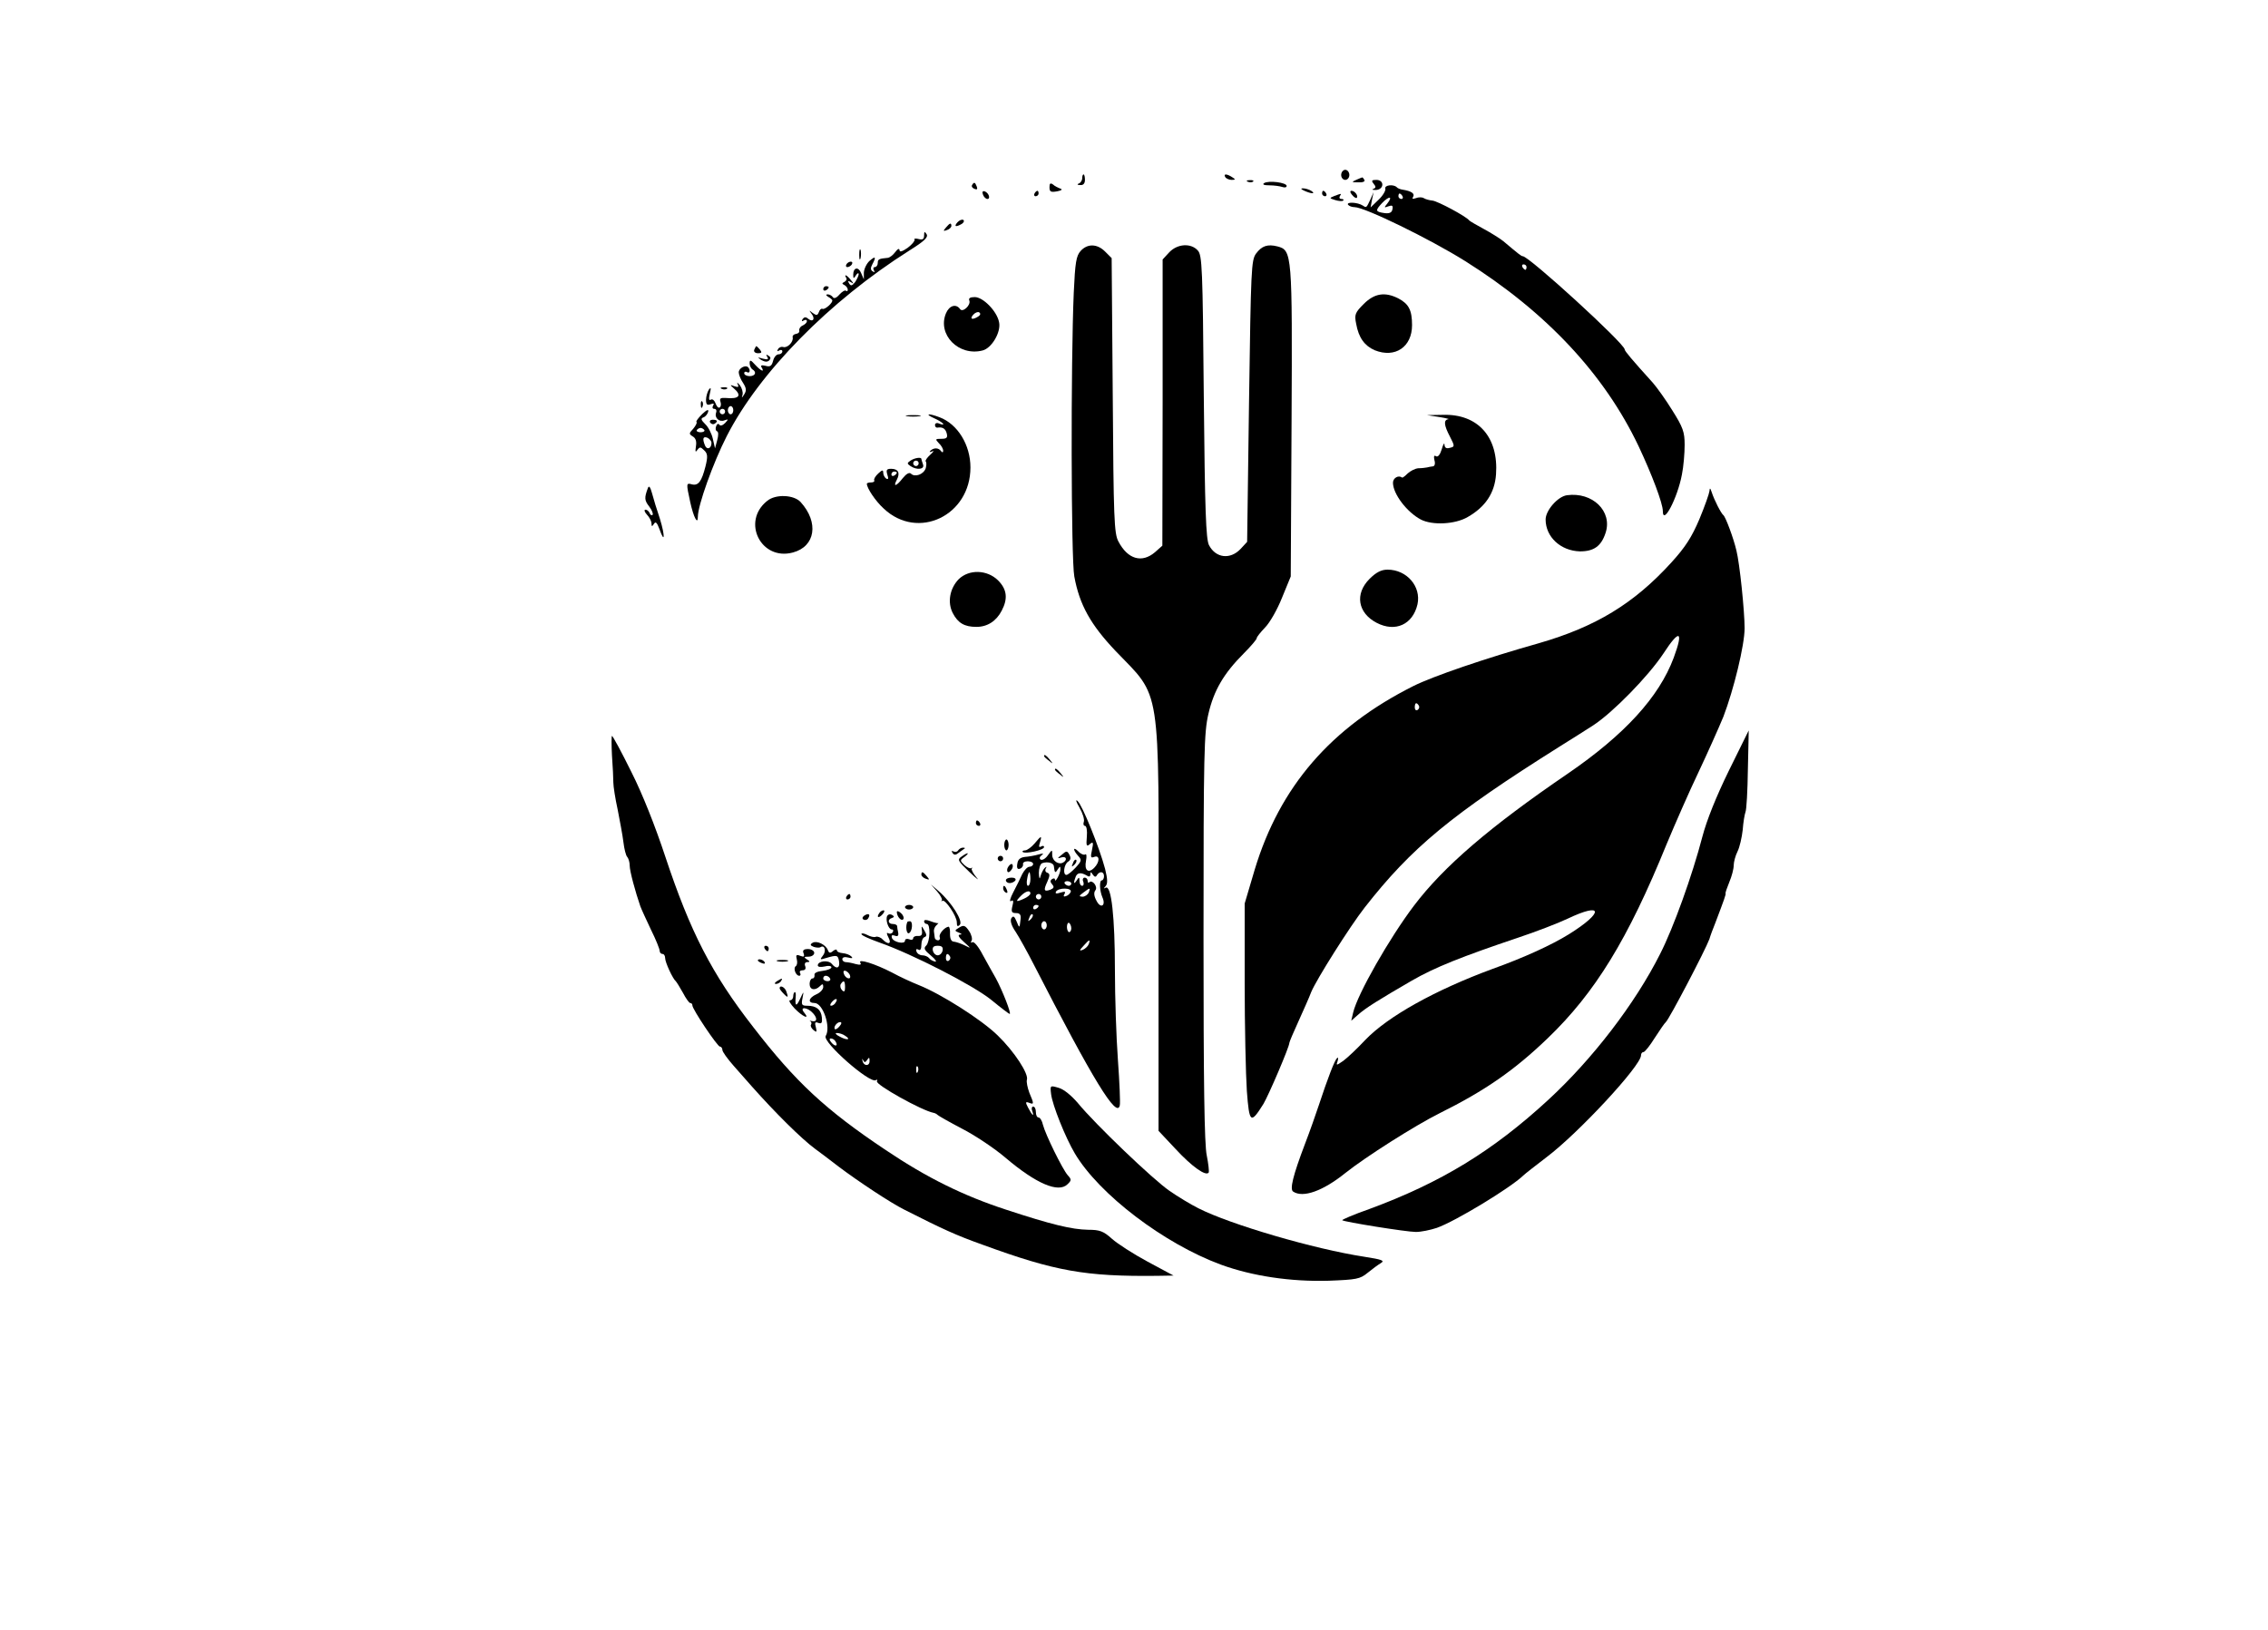 <?xml version="1.0" standalone="no"?>
<!DOCTYPE svg PUBLIC "-//W3C//DTD SVG 20010904//EN"
 "http://www.w3.org/TR/2001/REC-SVG-20010904/DTD/svg10.dtd">
<svg version="1.0" xmlns="http://www.w3.org/2000/svg"
 width="832pt" height="598pt" viewBox="0 0 832 598"
 preserveAspectRatio="xMidYMid meet">

<g transform="translate(0,598) scale(0.1,-0.1)"
fill="#000000" stroke="none">
<path d="M4920 5338 c0 -10 7 -18 15 -18 8 0 15 8 15 18 0 10 -7 19 -15 19 -8
0 -15 -9 -15 -19z"/>
<path d="M3970 5326 c0 -8 -6 -17 -12 -19 -8 -3 -6 -6 5 -6 11 -1 17 6 17 19
0 11 -2 20 -5 20 -3 0 -5 -6 -5 -14z"/>
<path d="M4495 5330 c3 -5 14 -10 23 -10 15 0 15 2 2 10 -20 13 -33 13 -25 0z"/>
<path d="M4975 5320 c-18 -8 -17 -9 8 -9 16 -1 26 3 22 9 -3 6 -7 10 -8 9 -1
0 -11 -4 -22 -9z"/>
<path d="M4578 5313 c7 -3 16 -2 19 1 4 3 -2 6 -13 5 -11 0 -14 -3 -6 -6z"/>
<path d="M4637 5308 c-7 -5 0 -8 20 -8 17 0 38 -3 47 -6 9 -3 16 -2 16 4 0 12
-66 21 -83 10z"/>
<path d="M5039 5306 c9 -11 9 -15 -1 -19 -7 -3 -3 -4 10 -4 30 2 31 37 1 37
-17 0 -19 -3 -10 -14z"/>
<path d="M3566 5301 c-3 -5 1 -11 9 -14 9 -4 12 -1 8 9 -6 16 -10 17 -17 5z"/>
<path d="M3850 5293 c0 -17 5 -19 28 -15 16 3 21 7 12 10 -8 3 -21 9 -27 15
-10 7 -13 4 -13 -10z"/>
<path d="M5082 5288 c2 -7 -9 -26 -25 -41 l-29 -28 5 28 6 28 -11 -25 c-16
-34 -15 -33 -29 -24 -19 12 -60 14 -54 3 4 -5 14 -9 24 -9 37 0 275 -116 406
-198 296 -186 510 -414 636 -679 49 -104 89 -210 89 -238 0 -55 54 48 70 134
6 29 10 78 10 109 0 47 -6 64 -45 126 -24 39 -57 85 -72 102 -76 84 -103 116
-103 122 0 21 -351 342 -374 342 -5 0 -13 6 -71 55 -14 11 -46 31 -72 45 -26
14 -50 28 -53 31 -11 15 -116 71 -135 73 -11 1 -26 5 -32 9 -6 4 -19 4 -29 0
-12 -4 -15 -3 -10 5 7 12 -7 21 -38 26 -8 1 -19 5 -22 9 -12 12 -46 8 -42 -5z
m63 -28 c3 -5 1 -10 -4 -10 -6 0 -11 5 -11 10 0 6 2 10 4 10 3 0 8 -4 11 -10z
m-56 -27 c-12 -15 -12 -16 4 -10 14 5 18 3 15 -11 -2 -12 -11 -16 -28 -14 -35
5 -36 9 -10 37 26 27 41 26 19 -2z m511 -233 c0 -5 -2 -10 -4 -10 -3 0 -8 5
-11 10 -3 6 -1 10 4 10 6 0 11 -4 11 -10z"/>
<path d="M4785 5280 c27 -12 43 -12 25 0 -8 5 -22 9 -30 9 -10 0 -8 -3 5 -9z"/>
<path d="M3606 5266 c3 -9 11 -16 16 -16 13 0 5 23 -10 28 -7 2 -10 -2 -6 -12z"/>
<path d="M3795 5270 c-3 -5 -1 -10 4 -10 6 0 11 5 11 10 0 6 -2 10 -4 10 -3 0
-8 -4 -11 -10z"/>
<path d="M4850 5270 c0 -5 5 -10 11 -10 5 0 7 5 4 10 -3 6 -8 10 -11 10 -2 0
-4 -4 -4 -10z"/>
<path d="M4960 5265 c7 -9 15 -13 17 -11 7 7 -7 26 -19 26 -6 0 -6 -6 2 -15z"/>
<path d="M4895 5261 c-19 -8 -19 -8 3 -15 13 -4 26 -5 29 -2 4 3 1 6 -6 6 -7
0 -9 5 -6 10 7 11 7 11 -20 1z"/>
<path d="M3512 5164 c-14 -16 -5 -18 17 -5 7 5 9 11 5 14 -5 3 -15 -1 -22 -9z"/>
<path d="M3470 5145 c-11 -13 -10 -14 4 -9 9 3 16 10 16 15 0 13 -6 11 -20 -6z"/>
<path d="M3390 5116 c0 -13 -5 -17 -20 -13 -11 3 -18 2 -15 -2 2 -4 -9 -18
-25 -30 -20 -14 -30 -17 -30 -9 -1 8 -7 5 -16 -7 -8 -11 -20 -20 -27 -21 -33
-3 -37 -5 -37 -19 0 -8 -5 -15 -11 -15 -5 0 -7 -5 -3 -12 4 -7 3 -8 -4 -4 -9
5 -9 13 -2 26 15 28 12 32 -10 13 -11 -10 -20 -29 -21 -43 l0 -25 -10 23 c-10
25 -29 21 -29 -6 0 -15 2 -15 10 -2 5 8 10 10 10 4 0 -5 -6 -18 -13 -29 -11
-14 -16 -15 -22 -5 -6 9 -4 11 6 5 12 -8 12 -6 0 8 -14 18 -26 23 -17 8 4 -5
0 -12 -6 -15 -10 -5 -10 -7 0 -12 6 -3 12 -11 12 -17 0 -5 -3 -7 -6 -4 -4 4
-15 -3 -25 -14 -10 -12 -20 -16 -24 -9 -3 5 -12 10 -18 10 -8 0 -8 -3 1 -9 8
-4 14 -10 15 -12 4 -9 -28 -37 -36 -32 -4 2 -10 -3 -13 -12 -5 -13 -9 -13 -23
-3 -14 11 -14 11 -4 -3 15 -19 5 -33 -13 -18 -8 7 -14 6 -20 -2 -4 -8 -3 -9 4
-5 7 4 12 3 12 -2 0 -6 -7 -12 -15 -16 -8 -3 -14 -11 -13 -18 2 -7 -4 -12 -12
-13 -8 -1 -14 -7 -12 -13 3 -17 -20 -40 -35 -35 -6 2 -15 -1 -19 -8 -4 -8 -3
-9 4 -5 7 4 12 2 12 -3 0 -6 -6 -11 -14 -11 -8 0 -17 -11 -20 -24 -5 -19 -11
-23 -28 -18 -14 3 -19 2 -14 -6 12 -19 -2 -14 -24 10 -16 18 -20 19 -20 5 0
-8 5 -19 10 -22 17 -10 11 -25 -10 -25 -11 0 -20 5 -20 11 0 5 5 7 10 4 11 -7
14 8 4 18 -10 9 -34 -4 -34 -19 0 -8 7 -26 16 -39 12 -19 13 -28 4 -42 -9 -14
-10 -15 -6 -1 2 9 -2 24 -10 35 -9 10 -12 12 -8 4 5 -11 3 -13 -12 -8 -16 6
-17 5 -4 -6 33 -28 23 -42 -29 -37 -18 1 -22 -2 -18 -14 3 -8 2 -18 -3 -21 -5
-3 -11 4 -15 15 -4 11 -11 17 -17 14 -7 -5 -9 2 -4 22 5 21 4 25 -4 14 -5 -8
-10 -25 -10 -37 0 -17 4 -21 17 -16 11 4 14 3 9 -5 -4 -7 -2 -12 4 -12 7 0 10
-6 7 -14 -7 -19 12 -36 31 -28 14 5 15 4 2 -10 -9 -9 -18 -12 -21 -6 -4 5 -9
3 -12 -6 -3 -8 -2 -16 3 -18 6 -2 6 -15 1 -33 l-8 -30 -8 35 c-4 19 -17 44
-28 54 -16 16 -17 21 -6 25 8 3 15 13 17 21 2 10 -6 6 -22 -9 -14 -14 -24 -27
-21 -29 3 -3 -3 -14 -12 -25 -16 -17 -16 -19 -2 -28 11 -6 15 -18 12 -36 -3
-21 -2 -24 5 -14 9 12 12 12 25 -1 13 -12 14 -23 5 -59 -14 -55 -26 -72 -50
-66 -21 6 -21 4 -6 -65 12 -55 28 -86 28 -54 0 42 56 198 106 296 119 233 376
495 670 681 56 35 70 49 63 60 -7 11 -9 10 -9 -5z m-700 -641 c0 -8 -4 -15
-10 -15 -5 0 -10 7 -10 15 0 8 5 15 10 15 6 0 10 -7 10 -15z m-30 -5 c0 -5 -4
-10 -10 -10 -5 0 -10 5 -10 10 0 6 5 10 10 10 6 0 10 -4 10 -10z m-76 -68 c2
-4 -4 -8 -14 -8 -10 0 -16 4 -14 8 3 4 9 8 14 8 5 0 11 -4 14 -8z m26 -47 c0
-21 -17 -27 -24 -9 -10 25 -7 34 9 28 8 -4 15 -12 15 -19z"/>
<path d="M3964 5059 c-16 -18 -20 -42 -25 -153 -11 -255 -10 -979 2 -1041 19
-104 60 -177 151 -273 169 -176 159 -109 158 -1019 l0 -742 62 -66 c60 -65
112 -102 122 -87 2 4 -1 32 -7 62 -9 39 -12 274 -12 800 0 682 2 752 18 821
20 86 56 148 130 222 26 26 47 51 47 55 0 5 14 22 31 40 17 17 45 66 62 109
l32 78 3 567 c3 619 2 630 -52 644 -36 9 -57 2 -78 -26 -18 -24 -19 -57 -26
-542 l-7 -516 -24 -26 c-38 -40 -91 -34 -116 14 -11 22 -15 125 -19 545 -4
471 -6 519 -22 536 -25 28 -75 25 -105 -7 l-24 -26 0 -525 -1 -525 -27 -24
c-48 -41 -100 -26 -134 39 -16 29 -18 84 -21 536 l-4 504 -24 24 c-29 29 -65
30 -90 2z"/>
<path d="M3152 5045 c0 -16 2 -22 5 -12 2 9 2 23 0 30 -3 6 -5 -1 -5 -18z"/>
<path d="M3105 5010 c-3 -5 -2 -10 4 -10 5 0 13 5 16 10 3 6 2 10 -4 10 -5 0
-13 -4 -16 -10z"/>
<path d="M3020 4919 c0 -5 5 -7 10 -4 6 3 10 8 10 11 0 2 -4 4 -10 4 -5 0 -10
-5 -10 -11z"/>
<path d="M5003 4865 c-32 -32 -35 -39 -28 -73 9 -51 31 -81 68 -97 75 -30 137
12 137 92 0 55 -12 78 -50 98 -49 25 -88 19 -127 -20z"/>
<path d="M3556 4877 c6 -17 -25 -45 -34 -31 -15 21 -40 13 -52 -16 -32 -78 47
-158 134 -136 34 8 69 68 61 104 -8 41 -59 92 -89 92 -17 0 -24 -4 -20 -13z
m33 -58 c-22 -14 -33 -10 -19 6 7 8 17 12 22 9 6 -4 5 -10 -3 -15z"/>
<path d="M2767 4697 c-3 -7 3 -13 14 -13 13 0 15 3 7 13 -6 7 -12 13 -13 13
-2 0 -5 -6 -8 -13z"/>
<path d="M2815 4670 c5 -9 1 -10 -16 -6 -21 6 -22 6 -6 -5 13 -7 22 -8 29 -1
6 6 6 12 -3 17 -8 6 -10 4 -4 -5z"/>
<path d="M2648 4553 c7 -3 16 -2 19 1 4 3 -2 6 -13 5 -11 0 -14 -3 -6 -6z"/>
<path d="M2571 4494 c0 -11 3 -14 6 -6 3 7 2 16 -1 19 -3 4 -6 -2 -5 -13z"/>
<path d="M3328 4453 c12 -2 32 -2 45 0 12 2 2 4 -23 4 -25 0 -35 -2 -22 -4z"/>
<path d="M3428 4445 c31 -14 46 -30 17 -19 -8 4 -15 1 -15 -5 0 -6 3 -10 8
-10 20 3 30 -3 35 -21 4 -16 0 -20 -20 -20 -22 0 -23 -1 -9 -16 9 -8 16 -21
16 -27 0 -8 -3 -8 -8 -2 -9 13 -27 13 -39 1 -5 -5 -2 -6 7 -2 8 4 5 -1 -7 -12
-12 -11 -20 -22 -17 -25 3 -3 3 -14 0 -25 -8 -23 -40 -34 -54 -20 -6 6 -17 0
-30 -16 -24 -31 -37 -34 -22 -6 13 25 5 40 -21 40 -16 0 -19 -4 -14 -21 5 -15
4 -19 -4 -15 -6 4 -11 14 -11 22 0 11 -4 10 -18 -3 -11 -10 -17 -21 -15 -25 2
-5 -3 -8 -11 -8 -9 0 -16 -2 -16 -5 0 -16 32 -64 62 -91 125 -118 318 -26 318
151 0 83 -47 159 -113 184 -42 16 -57 13 -19 -4z m-138 -199 c0 -3 -4 -8 -10
-11 -5 -3 -10 -1 -10 4 0 6 5 11 10 11 6 0 10 -2 10 -4z"/>
<path d="M5280 4450 c25 -4 39 -8 33 -8 -18 -3 -16 -22 6 -64 18 -35 18 -37 0
-41 -13 -4 -19 0 -20 11 0 10 -5 2 -10 -16 -6 -20 -14 -30 -21 -26 -7 5 -9 0
-6 -14 4 -13 1 -22 -5 -23 -7 -1 -16 -2 -22 -4 -5 -1 -20 -3 -32 -3 -12 -1
-29 -10 -39 -19 -10 -10 -19 -17 -21 -15 -13 10 -33 -2 -33 -19 0 -41 51 -108
102 -135 42 -22 126 -18 172 9 65 37 99 88 104 156 10 137 -66 223 -195 219
l-58 -1 45 -7z"/>
<path d="M2605 4430 c4 -6 11 -8 16 -5 14 9 11 15 -7 15 -8 0 -12 -5 -9 -10z"/>
<path d="M3340 4290 c-13 -9 -13 -11 0 -20 24 -16 53 -12 46 6 -3 9 -6 18 -6
20 0 8 -25 4 -40 -6z m30 -10 c0 -5 -4 -10 -10 -10 -5 0 -10 5 -10 10 0 6 5
10 10 10 6 0 10 -4 10 -10z"/>
<path d="M2377 4190 c-14 -37 -13 -46 5 -69 10 -13 15 -27 12 -30 -4 -3 -9 0
-11 7 -3 6 -9 12 -15 12 -6 0 -4 -8 5 -18 10 -10 17 -25 17 -33 0 -11 2 -12 9
-1 6 10 11 5 20 -19 20 -57 21 -25 2 37 -11 32 -24 75 -29 94 -6 22 -11 30
-15 20z"/>
<path d="M6271 4178 c-1 -9 -17 -55 -37 -103 -28 -66 -52 -103 -102 -158 -138
-152 -279 -237 -487 -297 -195 -55 -388 -121 -460 -157 -303 -152 -490 -369
-582 -673 l-37 -125 0 -290 c0 -159 4 -339 8 -398 9 -119 14 -122 61 -47 19
32 95 209 95 224 0 3 15 39 33 78 18 40 40 89 47 108 19 46 142 241 196 310
172 220 318 341 714 590 47 29 103 65 125 79 72 47 202 180 257 263 59 91 75
85 38 -15 -54 -145 -181 -283 -388 -425 -286 -195 -456 -341 -565 -485 -90
-119 -207 -324 -223 -392 l-7 -30 24 21 c27 25 79 57 198 126 85 49 183 88
391 158 63 21 144 52 180 69 132 63 135 24 5 -57 -63 -39 -163 -85 -280 -127
-209 -77 -384 -174 -467 -261 -29 -31 -65 -65 -80 -76 -26 -18 -27 -18 -21 -1
3 10 2 15 -2 11 -9 -8 -34 -73 -67 -173 -11 -33 -33 -96 -50 -140 -46 -121
-57 -169 -44 -177 36 -24 109 2 191 68 74 59 255 174 345 219 169 84 275 158
397 275 175 168 295 364 437 713 30 72 82 191 116 262 34 72 75 164 92 205 38
99 78 263 78 325 0 62 -18 238 -30 285 -11 47 -40 124 -48 130 -8 6 -33 54
-43 85 -5 15 -7 16 -8 3z m-1066 -787 c3 -5 1 -12 -5 -16 -5 -3 -10 1 -10 9 0
18 6 21 15 7z"/>
<path d="M5748 4163 c-34 -5 -78 -56 -78 -89 0 -64 55 -115 126 -117 51 0 78
19 94 68 26 79 -48 151 -142 138z"/>
<path d="M2814 4142 c-95 -76 -22 -221 95 -189 82 22 96 110 28 185 -25 27
-92 30 -123 4z"/>
<path d="M5024 3856 c-55 -55 -43 -125 26 -161 69 -36 133 -6 150 68 14 65
-39 127 -110 127 -23 0 -42 -10 -66 -34z"/>
<path d="M3517 3855 c-33 -34 -42 -85 -22 -124 19 -37 43 -51 87 -51 40 0 73
21 93 60 23 44 19 78 -14 111 -40 39 -106 41 -144 4z"/>
<path d="M6342 3152 c-46 -94 -81 -181 -97 -242 -37 -142 -106 -334 -155 -430
-92 -183 -249 -387 -411 -536 -203 -187 -393 -303 -656 -400 -57 -20 -101 -39
-99 -41 6 -6 236 -43 270 -43 19 0 53 7 77 15 68 24 269 146 317 192 7 7 46
37 85 67 117 88 347 336 347 374 0 7 4 12 9 12 5 0 24 24 42 53 18 28 36 54
40 57 12 10 145 264 160 305 3 11 13 38 22 60 33 87 39 104 37 107 -1 2 5 20
14 42 9 21 16 48 16 61 0 12 6 35 14 51 8 16 16 52 19 79 2 28 7 57 10 65 4 8
8 79 9 158 2 78 3 142 3 142 0 0 -33 -67 -73 -148z"/>
<path d="M2245 3208 c3 -40 5 -85 5 -99 0 -14 7 -59 16 -100 8 -41 18 -94 21
-119 3 -25 9 -49 14 -54 5 -6 9 -20 9 -32 0 -20 21 -97 39 -149 4 -11 22 -50
39 -86 18 -36 32 -71 32 -78 0 -6 5 -11 10 -11 6 0 10 -7 10 -15 0 -16 28 -76
39 -85 3 -3 15 -22 26 -42 11 -21 23 -38 27 -38 5 0 8 -4 8 -9 0 -14 92 -151
101 -151 5 0 9 -6 9 -12 0 -7 19 -33 41 -58 22 -25 52 -59 67 -76 87 -98 182
-192 232 -229 15 -11 54 -40 86 -65 73 -55 191 -133 241 -158 142 -72 190 -94
288 -129 265 -97 377 -117 640 -114 l60 1 -95 51 c-52 28 -111 66 -131 84 -31
28 -45 33 -87 33 -60 1 -135 19 -302 74 -156 51 -290 117 -440 218 -222 148
-332 251 -487 452 -152 195 -231 350 -322 624 -37 112 -84 231 -125 312 -36
73 -68 132 -71 132 -2 0 -2 -33 0 -72z"/>
<path d="M3830 3206 c0 -2 8 -10 18 -17 15 -13 16 -12 3 4 -13 16 -21 21 -21
13z"/>
<path d="M3870 3156 c0 -2 8 -10 18 -17 15 -13 16 -12 3 4 -13 16 -21 21 -21
13z"/>
<path d="M3960 3017 c12 -21 19 -44 16 -52 -3 -8 -1 -15 4 -15 6 0 9 -18 7
-40 -3 -33 -1 -38 11 -27 12 10 14 7 8 -21 -6 -27 -5 -31 8 -26 21 8 21 -19 0
-40 -22 -22 -37 -9 -30 26 3 16 2 27 -3 23 -5 -3 -17 2 -25 11 -20 20 -21 6
-1 -16 14 -15 13 -19 -9 -43 -14 -15 -29 -27 -34 -27 -14 0 -9 40 7 49 9 6 10
14 4 25 -8 15 -11 15 -28 0 -17 -13 -17 -15 -2 -10 18 6 24 -8 8 -18 -17 -11
-41 6 -41 27 0 21 0 21 -16 -1 -8 -12 -20 -19 -26 -16 -6 4 -5 10 3 16 10 7 6
8 -11 3 -14 -4 -36 -8 -50 -9 -17 -2 -26 -9 -28 -25 -3 -16 1 -22 10 -18 7 2
12 10 11 16 -2 6 6 11 17 11 11 0 20 -4 20 -10 0 -5 -6 -10 -13 -10 -8 0 -19
-12 -27 -27 -7 -16 -22 -46 -33 -67 -11 -21 -15 -36 -8 -32 8 6 10 0 5 -18 -5
-21 -3 -26 13 -26 14 0 19 -6 17 -22 -4 -35 -4 -35 -15 -8 -8 19 -12 21 -19
11 -5 -9 0 -27 16 -50 13 -20 43 -74 67 -121 217 -423 305 -567 315 -515 2 9
-1 84 -7 166 -6 82 -11 231 -11 331 0 191 -13 313 -34 301 -8 -4 -8 -3 0 6 8
9 7 26 -2 63 -21 79 -84 235 -101 249 -8 8 -6 -2 7 -24z m-94 -215 c3 -25 5
-27 14 -12 9 13 10 13 10 0 0 -15 -20 -52 -20 -37 0 5 -5 5 -10 2 -8 -5 -8
-11 0 -20 8 -9 6 -14 -6 -19 -24 -9 -27 -3 -12 29 10 23 10 29 0 33 -7 2 -9 9
-6 15 5 8 4 9 -4 2 -5 -5 -12 -19 -15 -30 -3 -13 -5 -9 -6 12 0 17 5 33 12 36
20 7 42 1 43 -11z m-86 -47 c0 -14 -4 -25 -9 -25 -4 0 -6 11 -3 25 2 14 6 25
8 25 2 0 4 -11 4 -25z m208 12 c7 -5 12 -3 12 5 0 10 2 10 9 -1 6 -9 11 -10
15 -2 10 16 26 14 26 -4 0 -8 -4 -15 -8 -15 -10 0 -8 -39 2 -62 14 -31 -6 -43
-21 -14 -10 18 -11 31 -5 39 11 13 -11 41 -22 30 -3 -4 -6 -1 -6 5 0 7 -5 12
-11 12 -6 0 -9 -7 -5 -15 3 -8 1 -15 -4 -15 -6 0 -10 8 -10 18 0 14 -2 15 -10
2 -11 -17 -13 -10 -4 13 6 16 20 17 42 4z m-58 -29 c0 -4 -4 -8 -9 -8 -6 0
-12 4 -15 8 -3 5 1 9 9 9 8 0 15 -4 15 -9z m-2 -30 c-2 -6 -10 -14 -18 -16 -8
-3 -10 0 -5 8 5 9 2 10 -15 5 -15 -5 -20 -4 -16 4 10 15 59 14 54 -1z m66 -3
c-4 -8 -14 -15 -23 -15 -14 1 -13 3 3 15 25 19 27 19 20 0z m-214 -3 c0 -5
-11 -14 -25 -20 -29 -13 -31 -10 -9 12 17 17 34 21 34 8z m40 -12 c0 -5 -4
-10 -10 -10 -5 0 -10 5 -10 10 0 6 5 10 10 10 6 0 10 -4 10 -10z m-10 -34 c0
-3 -4 -8 -10 -11 -5 -3 -10 -1 -10 4 0 6 5 11 10 11 6 0 10 -2 10 -4z m-29
-49 c-10 -9 -11 -8 -5 6 3 10 9 15 12 12 3 -3 0 -11 -7 -18z m59 -22 c0 -8 -4
-15 -10 -15 -5 0 -10 7 -10 15 0 8 5 15 10 15 6 0 10 -7 10 -15z m90 -11 c0
-8 -4 -14 -8 -14 -4 0 -8 9 -8 19 0 11 4 17 8 15 4 -3 8 -12 8 -20z m64 -58
c-3 -8 -13 -17 -22 -21 -13 -5 -13 -2 3 15 21 24 26 25 19 6z"/>
<path d="M3580 2960 c0 -5 5 -10 11 -10 5 0 7 5 4 10 -3 6 -8 10 -11 10 -2 0
-4 -4 -4 -10z"/>
<path d="M3795 2885 c-11 -13 -26 -24 -34 -25 -8 0 -12 -3 -9 -6 9 -8 78 7 78
18 0 5 -5 6 -11 2 -8 -4 -9 0 -4 15 8 27 5 26 -20 -4z"/>
<path d="M3684 2880 c0 -11 4 -20 8 -20 4 0 8 9 8 20 0 11 -4 20 -8 20 -4 0
-8 -9 -8 -20z"/>
<path d="M3515 2860 c-4 -6 -11 -7 -17 -4 -7 4 -8 2 -4 -5 6 -9 12 -9 24 1 10
7 19 14 21 15 2 2 -1 3 -7 3 -6 0 -14 -5 -17 -10z"/>
<path d="M3527 2837 c-16 -11 -13 -16 30 -57 26 -25 38 -33 25 -19 -12 14 -20
29 -17 32 3 4 2 5 -2 2 -3 -3 -15 2 -25 11 -17 16 -17 18 0 30 22 17 12 18
-11 1z"/>
<path d="M3660 2830 c0 -5 5 -10 10 -10 6 0 10 5 10 10 0 6 -4 10 -10 10 -5 0
-10 -4 -10 -10z"/>
<path d="M3936 2813 c-6 -14 -5 -15 5 -6 7 7 10 15 7 18 -3 3 -9 -2 -12 -12z"/>
<path d="M3696 2795 c-3 -8 -1 -15 3 -15 5 0 11 7 15 15 3 8 1 15 -3 15 -5 0
-11 -7 -15 -15z"/>
<path d="M3380 2771 c0 -5 7 -12 16 -15 14 -5 15 -4 4 9 -14 17 -20 19 -20 6z"/>
<path d="M3690 2750 c0 -5 6 -10 14 -10 8 0 18 5 21 10 3 6 -3 10 -14 10 -12
0 -21 -4 -21 -10z"/>
<path d="M3438 2709 c12 -14 20 -29 17 -32 -3 -4 -2 -5 2 -2 10 7 53 -56 53
-79 0 -15 3 -17 11 -9 13 13 -30 82 -77 123 l-29 25 23 -26z"/>
<path d="M3680 2721 c0 -6 4 -13 10 -16 6 -3 7 1 4 9 -7 18 -14 21 -14 7z"/>
<path d="M3105 2690 c-3 -5 -1 -10 4 -10 6 0 11 5 11 10 0 6 -2 10 -4 10 -3 0
-8 -4 -11 -10z"/>
<path d="M3320 2652 c0 -5 7 -9 15 -9 8 0 15 4 15 9 0 4 -7 8 -15 8 -8 0 -15
-4 -15 -8z"/>
<path d="M3225 2629 c-11 -16 -1 -19 13 -3 7 8 8 14 3 14 -5 0 -13 -5 -16 -11z"/>
<path d="M3290 2634 c0 -17 17 -36 24 -26 3 5 -1 15 -9 22 -8 7 -15 9 -15 4z"/>
<path d="M3171 2621 c-8 -6 -9 -11 -3 -15 6 -3 14 -1 17 5 9 14 2 20 -14 10z"/>
<path d="M3255 2620 c-8 -13 4 -50 16 -50 6 0 7 -5 4 -10 -4 -6 -11 -7 -17 -4
-6 4 -6 -2 1 -15 13 -24 0 -29 -21 -8 -7 8 -19 12 -25 10 -7 -3 -21 1 -32 7
-12 6 -21 7 -21 3 0 -5 30 -18 66 -31 120 -42 346 -158 411 -211 34 -28 64
-51 67 -51 7 0 -27 87 -51 131 -11 19 -32 57 -48 86 -15 29 -32 50 -38 46 -6
-3 -7 -1 -3 5 4 6 0 23 -9 36 -14 21 -20 23 -36 13 -18 -11 -18 -12 -1 -19 11
-4 12 -7 3 -7 -9 -1 -3 -11 15 -27 27 -24 27 -25 4 -13 -14 7 -32 13 -40 14
-10 0 -15 10 -15 28 1 15 -2 27 -5 27 -14 -1 -36 -26 -33 -37 3 -7 0 -13 -6
-13 -6 0 -12 5 -12 10 -1 6 -2 16 -3 23 -1 6 3 17 9 22 6 6 9 9 7 8 -2 -1 -15
2 -28 7 -15 6 -24 6 -24 0 0 -6 5 -10 10 -10 14 0 12 -64 -2 -79 -11 -10 -7
-17 17 -37 17 -14 23 -24 15 -22 -8 2 -18 7 -22 13 -4 5 -15 10 -24 10 -10 0
-19 6 -22 14 -3 8 0 11 7 7 7 -5 11 2 11 18 0 13 5 26 12 28 8 3 8 9 -1 24
-11 19 -11 19 -9 -1 2 -14 -2 -20 -14 -19 -10 1 -18 -3 -18 -8 0 -6 -7 -8 -15
-4 -8 3 -15 1 -15 -5 0 -15 -43 -6 -48 10 -3 9 0 12 11 8 10 -4 14 0 12 11 -2
9 -4 20 -4 25 -1 4 -8 7 -16 7 -18 0 -20 17 -3 22 9 3 9 6 1 11 -7 4 -14 3
-18 -3z m203 -127 c-2 -10 -10 -18 -18 -18 -8 0 -16 8 -18 18 -2 12 3 17 18
17 15 0 20 -5 18 -17z m27 -22 c3 -5 1 -12 -5 -16 -5 -3 -10 1 -10 9 0 18 6
21 15 7z"/>
<path d="M3329 2598 c-8 -15 -4 -45 5 -42 13 5 16 44 4 44 -4 0 -9 -1 -9 -2z"/>
<path d="M2981 2521 c-10 -6 -9 -10 4 -15 9 -3 21 -4 25 -1 16 10 22 -16 8
-32 -11 -14 -10 -15 12 -8 41 12 44 11 48 -12 4 -26 -10 -30 -27 -9 -13 15
-51 10 -51 -6 0 -6 11 -7 25 -4 14 4 25 2 25 -3 0 -5 -15 -11 -32 -13 -20 -2
-32 -8 -30 -15 1 -7 -2 -13 -8 -13 -5 0 -10 -9 -10 -20 0 -22 20 -26 38 -8 9
9 12 9 12 -3 0 -9 -11 -21 -25 -27 -29 -13 -33 -32 -7 -32 31 0 61 -89 41
-121 -13 -22 162 -176 184 -162 5 3 7 2 4 -4 -7 -12 165 -108 208 -116 6 -1
12 -5 15 -8 3 -3 43 -26 89 -50 47 -24 119 -72 160 -107 112 -95 194 -130 227
-97 15 14 15 18 1 33 -20 23 -82 150 -91 185 -3 15 -11 27 -16 27 -6 0 -10 9
-10 20 0 11 -4 20 -10 20 -5 0 -7 -8 -3 -17 8 -23 -1 -15 -16 14 -10 19 -9 22
4 17 18 -7 19 -5 1 37 -7 19 -11 40 -9 47 8 21 -46 104 -107 163 -58 57 -207
152 -290 185 -25 10 -69 30 -98 46 -62 32 -126 52 -116 36 5 -8 -1 -9 -17 -5
-13 4 -30 7 -36 7 -7 0 -13 5 -13 11 0 7 9 9 21 6 15 -4 19 -3 12 4 -6 6 -20
11 -32 12 -11 1 -21 5 -21 10 0 5 -6 4 -14 -2 -10 -9 -15 -8 -19 3 -8 21 -41
36 -56 27z m137 -119 c6 -18 -15 -14 -22 4 -4 10 -1 14 6 12 6 -2 14 -10 16
-16z m-73 -12 c3 -5 -1 -10 -9 -10 -9 0 -16 5 -16 10 0 6 4 10 9 10 6 0 13 -4
16 -10z m55 -32 c0 -16 -3 -19 -11 -11 -6 6 -8 16 -5 22 11 17 16 13 16 -11z
m-35 -57 c-3 -6 -11 -11 -16 -11 -5 0 -4 6 3 14 14 16 24 13 13 -3z m15 -86
c-7 -9 -15 -13 -17 -11 -7 7 7 26 19 26 6 0 6 -6 -2 -15z m20 -35 c24 -15 7
-18 -20 -3 -14 7 -18 13 -10 13 8 0 22 -4 30 -10z m-35 -21 c11 -17 -1 -21
-15 -4 -8 9 -8 15 -2 15 6 0 14 -5 17 -11z m116 -68 c7 11 9 10 9 -4 0 -20
-22 -19 -26 1 -2 9 -1 9 3 1 4 -8 8 -7 14 2z m186 -43 c-3 -8 -6 -5 -6 6 -1
11 2 17 5 13 3 -3 4 -12 1 -19z"/>
<path d="M2805 2500 c3 -5 8 -10 11 -10 2 0 4 5 4 10 0 6 -5 10 -11 10 -5 0
-7 -4 -4 -10z"/>
<path d="M2948 2482 c4 -12 1 -14 -12 -9 -15 6 -17 3 -13 -13 3 -11 1 -22 -4
-25 -10 -7 0 -35 13 -35 5 0 6 5 3 10 -3 6 1 10 9 10 10 0 13 6 10 15 -4 9 0
15 7 15 11 0 11 3 -1 10 -12 8 -11 10 6 10 11 0 21 6 21 14 0 7 -10 14 -23 14
-16 0 -21 -5 -16 -16z"/>
<path d="M2780 2456 c0 -2 7 -7 16 -10 8 -3 12 -2 9 4 -6 10 -25 14 -25 6z"/>
<path d="M2853 2453 c9 -2 25 -2 35 0 9 3 1 5 -18 5 -19 0 -27 -2 -17 -5z"/>
<path d="M2850 2380 c-9 -6 -10 -10 -3 -10 6 0 15 5 18 10 8 12 4 12 -15 0z"/>
<path d="M2860 2354 c0 -3 7 -12 15 -20 16 -17 18 -14 9 10 -6 15 -24 23 -24
10z"/>
<path d="M2910 2325 c0 -8 -5 -15 -12 -15 -6 0 1 -13 17 -30 29 -30 58 -43 35
-15 -19 23 13 20 33 -3 17 -19 14 -33 -6 -28 -7 2 -9 1 -4 -1 4 -3 5 -8 2 -13
-3 -4 2 -13 9 -19 12 -10 13 -8 9 10 -5 17 -3 21 9 16 12 -4 15 0 13 20 -3 29
-20 43 -54 43 -20 0 -22 4 -17 28 5 27 5 27 -9 -3 -14 -30 -19 -27 -16 8 1 9
0 17 -3 17 -3 0 -6 -7 -6 -15z"/>
<path d="M3856 1965 c5 -40 52 -158 87 -217 89 -150 327 -331 536 -408 115
-42 256 -63 395 -59 102 4 115 6 143 29 17 14 39 30 49 36 15 9 3 13 -61 23
-183 28 -491 118 -609 178 -28 14 -76 43 -106 64 -60 41 -274 246 -336 322
-24 28 -52 51 -71 56 -31 9 -31 9 -27 -24z"/>
</g>
</svg>
